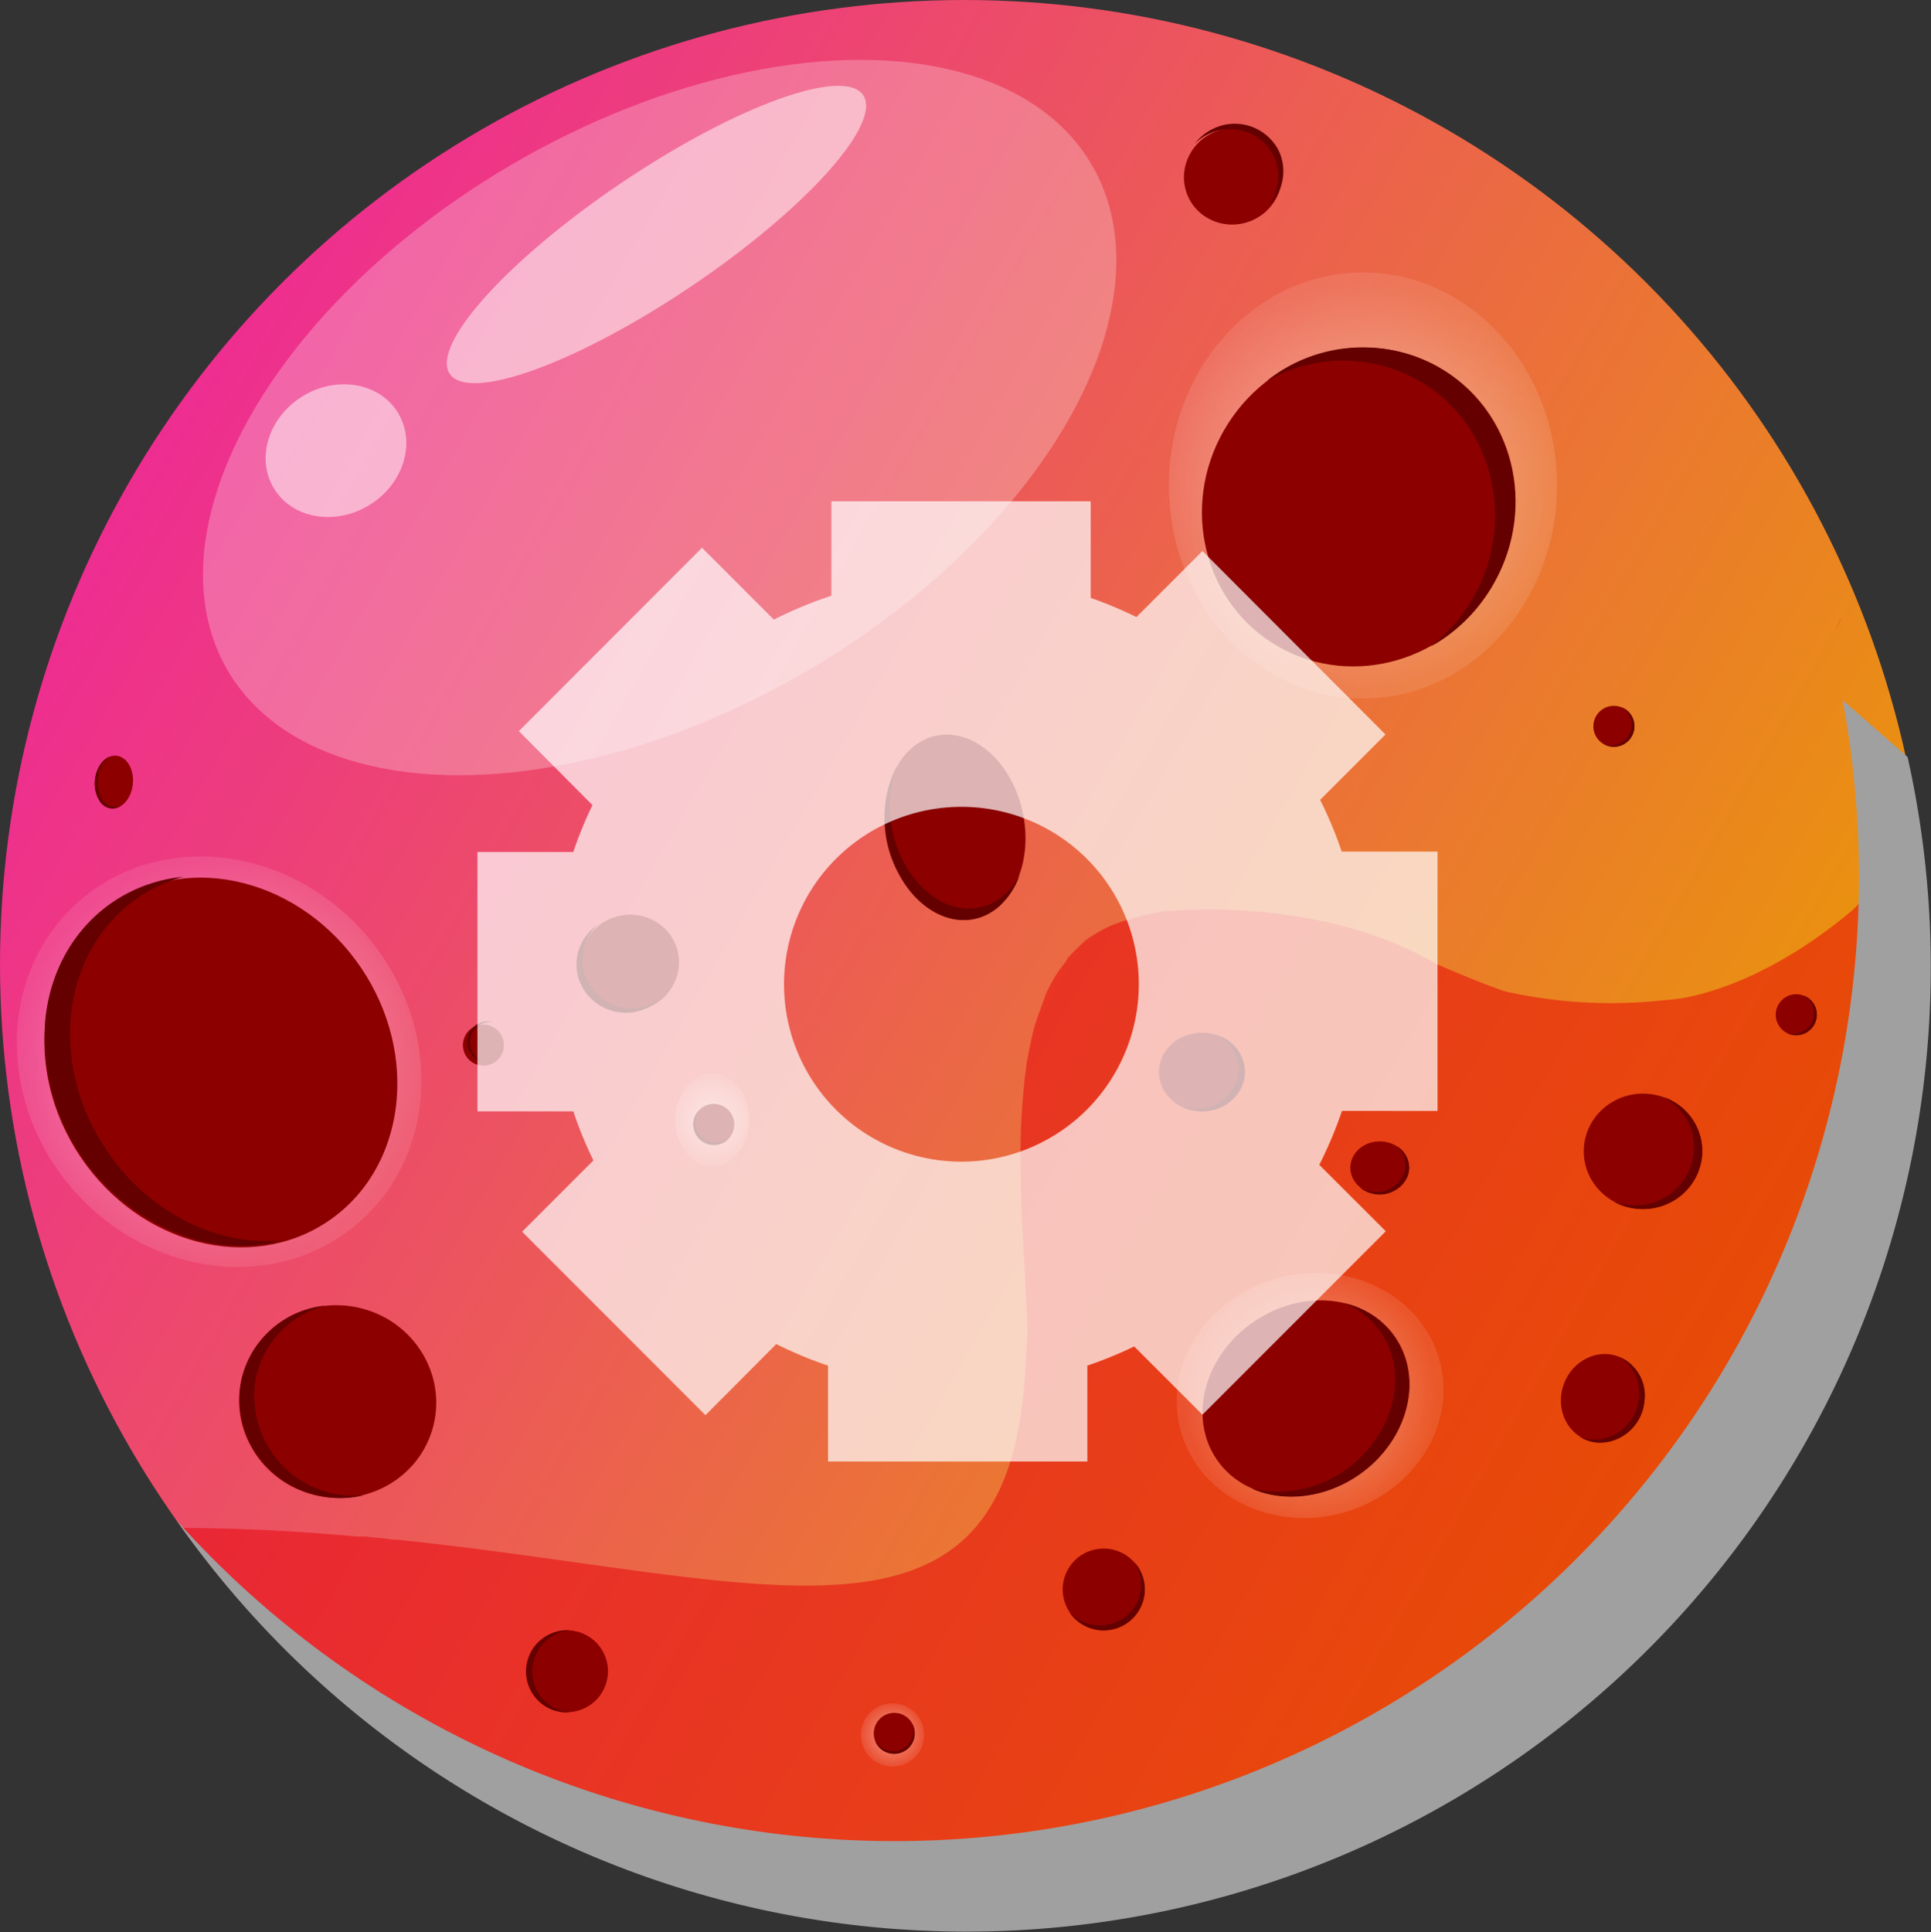 <svg xmlns="http://www.w3.org/2000/svg" xmlns:xlink="http://www.w3.org/1999/xlink" viewBox="0 0 201.49 201.57"><rect x="0" y="0" width="201.49" height="201.57" fill="#333333" stroke="none"/><defs><style>.cls-1{isolation:isolate;}.cls-2{fill:url(#Безымянный_градиент_20);}.cls-10,.cls-11,.cls-12,.cls-14,.cls-3,.cls-8,.cls-9{opacity:0.5;}.cls-4{fill:#e60006;}.cls-5{mix-blend-mode:overlay;fill:url(#Безымянный_градиент_142);}.cls-6{fill:#8c0000;}.cls-7{fill:#640000;}.cls-8{fill:url(#Безымянный_градиент_25);}.cls-9{fill:url(#Безымянный_градиент_25-2);}.cls-10{fill:url(#Безымянный_градиент_25-3);}.cls-11{fill:url(#Безымянный_градиент_25-4);}.cls-12{fill:url(#Безымянный_градиент_25-5);}.cls-13,.cls-14,.cls-15{fill:#fff;}.cls-13{opacity:0.25;}.cls-15{opacity:0.7;}</style><linearGradient id="Безымянный_градиент_20" x1="13.46" y1="50.3" x2="187.76" y2="150.93" gradientUnits="userSpaceOnUse"><stop offset="0" stop-color="#ee2d91"/><stop offset="1" stop-color="#e99d00"/></linearGradient><radialGradient id="Безымянный_градиент_142" cx="109.95" cy="117.66" fx="167.365" fy="51.232" r="87.8" gradientUnits="userSpaceOnUse"><stop offset="0" stop-color="#fff"/><stop offset="1" stop-color="#a0a0a0"/></radialGradient><radialGradient id="Безымянный_градиент_25" cx="142.22" cy="50.65" r="21.26" gradientUnits="userSpaceOnUse"><stop offset="0" stop-color="#fff"/><stop offset="1" stop-color="#fff" stop-opacity="0.2"/></radialGradient><radialGradient id="Безымянный_градиент_25-2" cx="1024.1" cy="974.95" r="21.26" gradientTransform="translate(-1001.3 -864.13)" xlink:href="#Безымянный_градиент_25"/><radialGradient id="Безымянный_градиент_25-3" cx="588.13" cy="310.32" r="13.36" gradientTransform="translate(-451.42 -164.72)" xlink:href="#Безымянный_градиент_25"/><radialGradient id="Безымянный_градиент_25-4" cx="-10.15" cy="156.18" r="3.3" gradientTransform="translate(111.49 25.58) rotate(3.02)" xlink:href="#Безымянный_градиент_25"/><radialGradient id="Безымянный_градиент_25-5" cx="74.3" cy="116.83" r="4.37" xlink:href="#Безымянный_градиент_25"/></defs><title>Ресурс 32</title><g class="cls-1"><g id="Слой_2" data-name="Слой 2"><g id="Слой_1-2" data-name="Слой 1"><circle class="cls-2" cx="100.61" cy="100.61" r="100.61"/><g class="cls-3"><path class="cls-4" d="M191.86,65l-.21.49-.06.16C192.37,64.07,192.09,64.49,191.86,65Z"/><path class="cls-4" d="M200.25,86.6c-1.37,1.83-2.76,3.64-4.23,5.39-.86,1-1.75,2-2.67,2.93-8,6.72-14.68,8.69-18,9.26-.73.09-1.5.17-2.31.23h0a50.06,50.06,0,0,1-16.08-1c-2.39-.84-4.73-1.82-7.06-2.82-12.43-7.32-28.38-5.49-28.38-5.49l0,0h-.35l.9-.12c-.16-.11-1.18.19-1.38.23-.61.12-1.21.25-1.8.41s-1.33.37-2,.59l-1,.37-.81.4c-.47.26-.94.53-1.39.83s-.69.49-1,.72c2-1.29.44-.32,0,.12s-.74.71-1.08,1.09l-.22.24a3,3,0,0,1-.52.79,13.24,13.24,0,0,0-.88,1.28c-.31.54-.6,1.09-.86,1.66l0,0c-.3.94-.69,1.85-1,2.8s-.57,2.14-.78,3.23c-.09.44-.17.88-.25,1.33,0,.3-.13,1-.16,1.27-.18,1.85-.35,3.7-.41,5.58-.23,7.07.45,14.11.71,21.17-.09,1-.16,2.05-.22,3.24-1.5,32.65-26.57,22.38-65.5,18.32l-.08,0h0a9.64,9.64,0,0,1-1.42-.16,15.67,15.67,0,0,1-1.8-.18l-.93,0c-5.8-.52-11.89-.87-18.24-.9h-.34l.35.05A100.63,100.63,0,0,0,200.25,86.6Z"/></g><path class="cls-5" d="M175.78,33.76A100.62,100.62,0,0,1,18.42,158.62,100.62,100.62,0,1,0,175.78,33.76Z"/><ellipse class="cls-6" cx="115.16" cy="165.83" rx="4.27" ry="4.28" transform="translate(-85.3 189.84) rotate(-62.05)"/><path class="cls-7" d="M118.38,163a4.26,4.26,0,0,1,.13,4.41,4.32,4.32,0,0,1-5.85,1.63,4.44,4.44,0,0,1-1.11-.89,4.31,4.31,0,0,0,7.35-.23A4.23,4.23,0,0,0,118.38,163Z"/><ellipse class="cls-6" cx="59.16" cy="174.38" rx="4.28" ry="4.27" transform="translate(-69.63 42.76) rotate(-25.64)"/><path class="cls-7" d="M59.52,178.65a4.26,4.26,0,0,1-3.62-2.51,4.31,4.31,0,0,1,2.17-5.67,3.94,3.94,0,0,1,1.37-.37,4.23,4.23,0,0,0-2,.38,4.3,4.3,0,0,0-2.16,5.67A4.23,4.23,0,0,0,59.52,178.65Z"/><ellipse class="cls-6" cx="171.44" cy="120.12" rx="6.18" ry="6.02"/><path class="cls-7" d="M173.63,114.47a6,6,0,0,1,3.14,5.4,6.16,6.16,0,0,1-6.36,5.89,6.34,6.34,0,0,1-2-.37,6.24,6.24,0,0,0,2.86.75,6.16,6.16,0,0,0,6.36-5.89A6,6,0,0,0,173.63,114.47Z"/><ellipse class="cls-6" cx="125.42" cy="111.85" rx="4.49" ry="4.1"/><path class="cls-7" d="M127,108a4,4,0,0,1,2.28,3.67,4.37,4.37,0,0,1-4.62,4,5,5,0,0,1-1.46-.25,4.8,4.8,0,0,0,2.08.51,4.37,4.37,0,0,0,4.62-4A4.1,4.1,0,0,0,127,108Z"/><ellipse class="cls-6" cx="167.24" cy="145.91" rx="4.66" ry="4.32" transform="translate(-27.6 252.19) rotate(-69.72)"/><path class="cls-7" d="M169.1,141.63a4.44,4.44,0,0,1,1.9,4.21,4.75,4.75,0,0,1-4.81,4.37,4,4,0,0,1-1.39-.34,3.91,3.91,0,0,0,2,.65,4.75,4.75,0,0,0,4.8-4.37A4.36,4.36,0,0,0,169.1,141.63Z"/><ellipse class="cls-6" cx="143.97" cy="121.83" rx="2.75" ry="3.07" transform="translate(21.54 265.29) rotate(-89.76)"/><path class="cls-7" d="M145.68,119.54a2.58,2.58,0,0,1,.89,2.73,3.13,3.13,0,0,1-3.76,2,3.48,3.48,0,0,1-.93-.37,3.31,3.31,0,0,0,1.29.63,3.14,3.14,0,0,0,3.76-2A2.6,2.6,0,0,0,145.68,119.54Z"/><ellipse class="cls-6" cx="187.43" cy="105.87" rx="2.14" ry="2.14"/><path class="cls-7" d="M188.19,103.87a2.11,2.11,0,0,1,1.09,1.91,2.16,2.16,0,0,1-2.21,2.09,2.22,2.22,0,0,1-.69-.13,2.18,2.18,0,0,0,1,.27,2.16,2.16,0,0,0,2.2-2.09A2.1,2.1,0,0,0,188.19,103.87Z"/><ellipse class="cls-6" cx="35.23" cy="146.24" rx="10.04" ry="10.3" transform="translate(-115.18 144.54) rotate(-75.81)"/><path class="cls-7" d="M34,136.21a9.91,9.91,0,0,0-7.28,7.45A10.41,10.41,0,0,0,38,156a10.38,10.38,0,0,1-4.93,0,10.27,10.27,0,0,1-7.86-12.11A10,10,0,0,1,34,136.21Z"/><ellipse class="cls-6" cx="65.3" cy="100.61" rx="5.15" ry="5.02" transform="matrix(0.97, -0.25, 0.25, 0.97, -22.79, 19.2)"/><path class="cls-7" d="M62.37,96.49a5,5,0,0,0-1.42,5A5.13,5.13,0,0,0,67.29,105a5.31,5.31,0,0,0,1.54-.72A5.19,5.19,0,0,1,60.34,102,5,5,0,0,1,62.37,96.49Z"/><ellipse class="cls-6" cx="11.88" cy="81.59" rx="2.76" ry="1.99" transform="translate(-70.46 85.8) rotate(-84.64)"/><path class="cls-7" d="M12.56,84.12a1.61,1.61,0,0,1-1.94-.8,3.59,3.59,0,0,1,.29-3.9,2.42,2.42,0,0,1,.58-.5,2,2,0,0,0-.87.64,3.59,3.59,0,0,0-.29,3.9A1.58,1.58,0,0,0,12.56,84.12Z"/><ellipse class="cls-6" cx="128.78" cy="17.92" rx="5.15" ry="5.02" transform="matrix(0.91, -0.41, 0.41, 0.91, 4.12, 54.89)"/><path class="cls-7" d="M132.39,21.45a5,5,0,0,0,.52-5.18A5.14,5.14,0,0,0,126.06,14a5.41,5.41,0,0,0-1.4,1,5.34,5.34,0,0,1,1.91-1.56,5.15,5.15,0,0,1,6.86,2.28A5,5,0,0,1,132.39,21.45Z"/><ellipse class="cls-6" cx="168.4" cy="75.78" rx="2.14" ry="2.14"/><path class="cls-7" d="M169.16,73.77a2.14,2.14,0,0,1,1.09,1.92,2.16,2.16,0,0,1-2.2,2.09,2.29,2.29,0,0,1-.7-.14,2.06,2.06,0,0,0,1,.27,2.15,2.15,0,0,0,2.2-2.09A2.12,2.12,0,0,0,169.16,73.77Z"/><ellipse class="cls-6" cx="99.66" cy="86.31" rx="7.22" ry="9.75" transform="translate(-15.28 21.74) rotate(-11.57)"/><path class="cls-7" d="M93.49,80.13a12.4,12.4,0,0,0,.91,10c2.5,4.57,7.13,6,10.33,3.3a7.33,7.33,0,0,0,1.65-2.08,7.89,7.89,0,0,1-2.18,3.27c-3.21,2.74-7.83,1.26-10.34-3.3A12.1,12.1,0,0,1,93.49,80.13Z"/><ellipse class="cls-6" cx="50.87" cy="108.69" rx="2.14" ry="2.14" transform="matrix(0.98, -0.2, 0.2, 0.98, -21.15, 12.7)"/><path class="cls-7" d="M50.54,110.81a2.14,2.14,0,0,1,.27-4.15,1.89,1.89,0,0,1,.71,0,2.09,2.09,0,0,0-1-.06,2.14,2.14,0,0,0,0,4.22Z"/><ellipse class="cls-8" cx="142.22" cy="50.65" rx="20.25" ry="22.22"/><ellipse class="cls-6" cx="141.78" cy="52.9" rx="16.81" ry="16.18" transform="translate(21.13 144.24) rotate(-57.59)"/><path class="cls-7" d="M132.17,39.75A16,16,0,0,1,149,40.3c7.39,5,9.23,15.34,4.09,23.07a17.18,17.18,0,0,1-3.78,4.08A17.13,17.13,0,0,0,155.18,62c5.14-7.73,3.31-18.06-4.09-23.07A16.07,16.07,0,0,0,132.17,39.75Z"/><ellipse class="cls-9" cx="22.8" cy="110.83" rx="20.25" ry="22.22" transform="matrix(0.76, -0.65, 0.65, 0.76, -66.51, 41.36)"/><ellipse class="cls-6" cx="23.02" cy="110.68" rx="17.63" ry="19.96" transform="matrix(0.83, -0.56, 0.56, 0.83, -58.04, 31.88)"/><path class="cls-7" d="M19.13,91.47C13,93.15,8.29,98.4,7.44,105.59c-1.21,10.35,6,20.8,16,23.34a17.68,17.68,0,0,0,6.08.48,17.31,17.31,0,0,1-8.76,0,22,22,0,0,1-16-23.34C5.73,97.88,11.69,92.21,19.13,91.47Z"/><ellipse class="cls-10" cx="136.71" cy="145.59" rx="13.99" ry="12.7" transform="translate(-31.86 38.49) rotate(-14.37)"/><ellipse class="cls-6" cx="136.27" cy="145.9" rx="11.29" ry="9.68" transform="translate(-58.68 102.91) rotate(-34.52)"/><path class="cls-7" d="M130.66,155.33a12.17,12.17,0,0,0,11-3c4.59-4.2,5.25-10.68,1.46-14.49a8.65,8.65,0,0,0-2.69-1.84,8.93,8.93,0,0,1,4.15,2.34c3.78,3.81,3.13,10.3-1.46,14.49C139.48,156.11,134.46,157,130.66,155.33Z"/><circle class="cls-11" cx="93.13" cy="181.01" r="3.3"/><ellipse class="cls-6" cx="93.31" cy="180.86" rx="2.14" ry="2.14" transform="translate(-103.85 130.41) rotate(-48.36)"/><path class="cls-7" d="M95.2,179.86a2.12,2.12,0,0,1-.46,2.16,2.13,2.13,0,0,1-3.46-.47,2.1,2.1,0,0,0,.56.86,2.16,2.16,0,0,0,3-.09A2.13,2.13,0,0,0,95.2,179.86Z"/><ellipse class="cls-12" cx="74.3" cy="116.83" rx="3.86" ry="4.82"/><ellipse class="cls-6" cx="74.49" cy="117.32" rx="2.14" ry="2.14" transform="translate(-56.98 162.38) rotate(-76.51)"/><path class="cls-7" d="M76.26,118.52a2.13,2.13,0,0,1-2.12.62,2.16,2.16,0,0,1-1.52-2.63,2,2,0,0,1,.29-.65,2.19,2.19,0,0,0-.49.9,2.16,2.16,0,0,0,1.52,2.63A2.13,2.13,0,0,0,76.26,118.52Z"/><ellipse class="cls-13" cx="68.83" cy="43.57" rx="52.23" ry="30.58" transform="translate(-12.58 40.73) rotate(-30.34)"/><ellipse class="cls-14" cx="68.5" cy="24.47" rx="26.01" ry="6.51" transform="translate(-1.98 42.46) rotate(-33.98)"/><ellipse class="cls-14" cx="35.06" cy="47.01" rx="7.58" ry="6.66" transform="translate(-19.43 25.33) rotate(-31.58)"/><path class="cls-15" d="M150,115.91V88.85H140a42.06,42.06,0,0,0-2.25-5.4l6.82-6.82L125.47,57.49l-6.89,6.89a42.38,42.38,0,0,0-4.77-2V52.3H86.75v9.86a41.39,41.39,0,0,0-6,2.49l-7.5-7.5L54.14,76.28,61.82,84a41.71,41.71,0,0,0-2,4.89h-10v27.06h10a41.66,41.66,0,0,0,2.1,5.12l-7.44,7.44,19.13,19.14L81,140.23a42.06,42.06,0,0,0,5.4,2.25v10h27.06v-10a43.52,43.52,0,0,0,4.89-2l7.12,7.12,19.13-19.14-6.94-6.93a42.93,42.93,0,0,0,2.37-5.63Zm-49.68,5.29a18.51,18.51,0,1,1,18.51-18.51A18.52,18.52,0,0,1,100.33,121.2Z"/></g></g></g></svg>